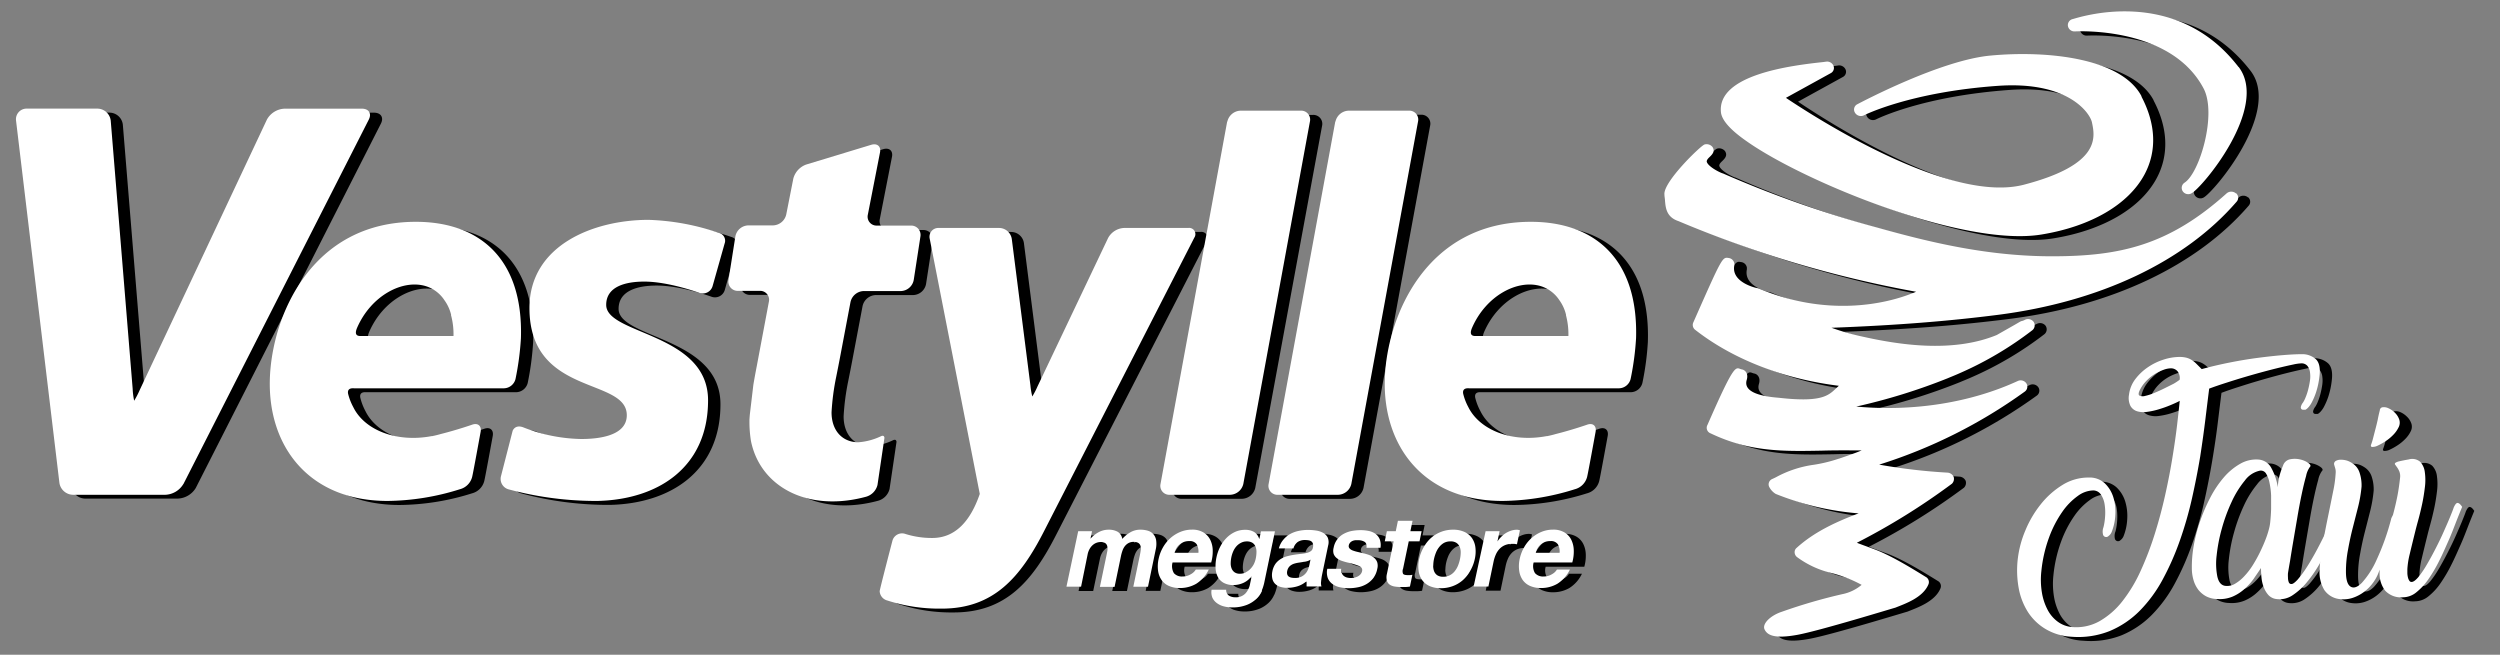 <svg id="Camada_1" data-name="Camada 1" xmlns="http://www.w3.org/2000/svg" viewBox="0 0 536.5 140.5"><rect x="0" y="0" width="536.5" height="140.5" fill="#808080" stroke="none"/><defs><style>.cls-1,.cls-2{fill-rule:evenodd;}.cls-2,.cls-3{fill:#fff;}</style></defs><title>logo branco</title><path class="cls-1" d="M237,114.89l-.33,1.6h0a6.16,6.16,0,0,1,1.8-1.42,4.56,4.56,0,0,1,2.12-.51,3.92,3.92,0,0,1,1.9.44,2.15,2.15,0,0,1,1,1.54,6.8,6.8,0,0,1,1.67-1.38,4.2,4.2,0,0,1,2.2-.6,5.47,5.47,0,0,1,1.64.23,2.57,2.57,0,0,1,1.17.74,2.61,2.61,0,0,1,.59,1.32,5.36,5.36,0,0,1-.1,2l-1.65,7.95h-3.15l1.4-6.73c.08-.4.15-.77.19-1.12a2.11,2.11,0,0,0-.05-.92,1.11,1.11,0,0,0-.46-.62,1.82,1.82,0,0,0-1-.23,2.26,2.26,0,0,0-1.13.26,2.62,2.62,0,0,0-.79.69,3.47,3.47,0,0,0-.51,1,8.45,8.45,0,0,0-.3,1.09l-1.37,6.61h-3.15l1.39-6.66c.07-.35.14-.7.2-1a2.72,2.72,0,0,0,0-1,1.11,1.11,0,0,0-.41-.7,1.8,1.8,0,0,0-1.1-.26,2.72,2.72,0,0,0-.62.1,2.57,2.57,0,0,0-.8.39,3.13,3.13,0,0,0-.77.83,4,4,0,0,0-.54,1.41l-1.44,6.89h-3.14L234,114.89Z"/><path class="cls-1" d="M254.52,123.9a2.27,2.27,0,0,0,1.89.71,3.27,3.27,0,0,0,1.75-.49,2.75,2.75,0,0,0,1.06-1H262a7.34,7.34,0,0,1-2.68,3.05,6.86,6.86,0,0,1-3.52.92,5.69,5.69,0,0,1-2.36-.45,3.73,3.73,0,0,1-1.57-1.27,4.5,4.5,0,0,1-.75-2,7.23,7.23,0,0,1,.12-2.53,8.36,8.36,0,0,1,.94-2.48,7.92,7.92,0,0,1,1.61-2,7.58,7.58,0,0,1,2.13-1.32,6.52,6.52,0,0,1,2.49-.48,4.6,4.6,0,0,1,2.43.59,3.8,3.8,0,0,1,1.47,1.57,5.42,5.42,0,0,1,.54,2.25,8.73,8.73,0,0,1-.33,2.64h-8.29a2.94,2.94,0,0,0,.3,2.3Zm4.86-6.24a1.78,1.78,0,0,0-1.59-.64,3,3,0,0,0-1.31.26,3.23,3.23,0,0,0-.94.65,3.18,3.18,0,0,0-.59.82,4.37,4.37,0,0,0-.31.78h5.14a3.18,3.18,0,0,0-.4-1.88Z"/><path class="cls-1" d="M273.45,127.62a5.22,5.22,0,0,1-1.17,1.71,6.45,6.45,0,0,1-2.08,1.34,8.34,8.34,0,0,1-3.27.55,6.67,6.67,0,0,1-1.68-.22,4.21,4.21,0,0,1-1.46-.67,3,3,0,0,1-1-1.17,3.09,3.09,0,0,1-.18-1.73h3.13a1.43,1.43,0,0,0,.6,1.27,2.63,2.63,0,0,0,1.41.35,2.77,2.77,0,0,0,2.12-.83,4.07,4.07,0,0,0,1-2.09l.33-1.56h-.06a4.33,4.33,0,0,1-1.74,1.4,5.18,5.18,0,0,1-2.08.45,4.28,4.28,0,0,1-2.12-.47,3.13,3.13,0,0,1-1.26-1.28,4.49,4.49,0,0,1-.48-1.91,9.13,9.13,0,0,1,.2-2.31,8.92,8.92,0,0,1,.78-2.22,7.6,7.6,0,0,1,1.33-1.88,6.19,6.19,0,0,1,1.81-1.3,5.12,5.12,0,0,1,2.22-.48,3.73,3.73,0,0,1,1.89.44,2.57,2.57,0,0,1,1.12,1.47H273l.33-1.58h3L274,126a9.23,9.23,0,0,1-.53,1.63Zm-3.5-3.95a3.32,3.32,0,0,0,1-.73,4.35,4.35,0,0,0,.72-1,5.2,5.2,0,0,0,.42-1.23,7.16,7.16,0,0,0,.15-1.39,3,3,0,0,0-.21-1.16,1.73,1.73,0,0,0-.65-.8,2.2,2.2,0,0,0-1.23-.3,2.58,2.58,0,0,0-1.2.28,3.29,3.29,0,0,0-1,.75,4.2,4.2,0,0,0-.69,1.08,6.35,6.35,0,0,0-.41,1.27,6.8,6.8,0,0,0-.14,1.27,2.94,2.94,0,0,0,.19,1.14,1.85,1.85,0,0,0,.62.82,1.88,1.88,0,0,0,1.16.32,2.82,2.82,0,0,0,1.24-.27Z"/><path class="cls-1" d="M278,116.65a5.14,5.14,0,0,1,1.49-1.22,6.5,6.5,0,0,1,1.83-.65,9.81,9.81,0,0,1,1.93-.2,11.72,11.72,0,0,1,1.72.13,4.43,4.43,0,0,1,1.52.49,2.42,2.42,0,0,1,1,1,2.63,2.63,0,0,1,.1,1.73l-1.28,6.16a12.55,12.55,0,0,0-.23,1.53,2.49,2.49,0,0,0,.08,1.1H283a4.3,4.3,0,0,1,0-.56,4.85,4.85,0,0,1,0-.59,5.29,5.29,0,0,1-2,1.12,7.66,7.66,0,0,1-2.15.32,5,5,0,0,1-1.49-.21,2.63,2.63,0,0,1-1.11-.64,2.24,2.24,0,0,1-.6-1.1,3.58,3.58,0,0,1,0-1.58,4.17,4.17,0,0,1,.69-1.66,4,4,0,0,1,1.11-1,5,5,0,0,1,1.36-.59,14.87,14.87,0,0,1,1.47-.31c.49-.08,1-.14,1.44-.19a9.11,9.11,0,0,0,1.26-.2,2.65,2.65,0,0,0,.93-.4,1.14,1.14,0,0,0,.44-.77,1.62,1.62,0,0,0,0-.84A.92.92,0,0,0,284,117a1.41,1.41,0,0,0-.6-.23,4.81,4.81,0,0,0-.77-.06,2.72,2.72,0,0,0-1.55.42,2.43,2.43,0,0,0-.91,1.38h-3.14a4.76,4.76,0,0,1,1-1.91Zm5.26,4.59a6.18,6.18,0,0,1-.68.17c-.24,0-.49.08-.75.11l-.78.12a6.48,6.48,0,0,0-.74.18,2.45,2.45,0,0,0-.66.31,1.85,1.85,0,0,0-.52.49,1.93,1.93,0,0,0-.32.76,1.45,1.45,0,0,0,0,.73.89.89,0,0,0,.32.47,1.49,1.49,0,0,0,.57.24,3.76,3.76,0,0,0,.72.07,3.08,3.08,0,0,0,1.51-.32,2.86,2.86,0,0,0,.92-.77,3.06,3.06,0,0,0,.49-.91c.1-.3.17-.55.21-.73l.25-1.21a1.77,1.77,0,0,1-.56.29Z"/><path class="cls-1" d="M290.53,123.81a1.44,1.44,0,0,0,.42.62,1.8,1.8,0,0,0,.69.36,3.19,3.19,0,0,0,.88.11,3.54,3.54,0,0,0,.72-.08,2.88,2.88,0,0,0,.72-.25,2.1,2.1,0,0,0,.6-.46,1.5,1.5,0,0,0,.35-.72c.1-.49-.14-.86-.72-1.1a16.25,16.25,0,0,0-2.48-.73,13,13,0,0,1-1.27-.38,3.53,3.53,0,0,1-1-.57,2.06,2.06,0,0,1-.64-.89,2.42,2.42,0,0,1,0-1.32,4.22,4.22,0,0,1,2.2-3,6,6,0,0,1,1.72-.6,10.21,10.21,0,0,1,1.86-.17,8.26,8.26,0,0,1,1.77.18,3.77,3.77,0,0,1,1.44.62,2.76,2.76,0,0,1,.9,1.16,3.58,3.58,0,0,1,.16,1.83h-3c.08-.64-.06-1.06-.42-1.29a2.64,2.64,0,0,0-1.39-.34c-.18,0-.37,0-.59,0a2.2,2.2,0,0,0-.59.15,1.55,1.55,0,0,0-.5.33,1.13,1.13,0,0,0-.3.58.76.76,0,0,0,.16.71,1.8,1.8,0,0,0,.72.45,8.21,8.21,0,0,0,1.08.31l1.24.29a11.68,11.68,0,0,1,1.27.39,3.35,3.35,0,0,1,1,.61,2.18,2.18,0,0,1,.63.94,2.64,2.64,0,0,1,0,1.39,4.7,4.7,0,0,1-.87,2,5,5,0,0,1-1.45,1.27,5.81,5.81,0,0,1-1.82.68,10.07,10.07,0,0,1-2,.2,8.53,8.53,0,0,1-1.91-.21,4.1,4.1,0,0,1-1.56-.69,2.88,2.88,0,0,1-1-1.27,3.69,3.69,0,0,1-.11-2h3a1.73,1.73,0,0,0,0,.91Z"/><path class="cls-1" d="M307.68,114.9l-.45,2.17h-2.31l-1.22,5.87a1.46,1.46,0,0,0,0,1.1c.14.19.47.28,1,.28l.52,0,.48-.07-.53,2.53a8.18,8.18,0,0,1-.9.09l-1,0a8.46,8.46,0,0,1-1.36-.1,2.67,2.67,0,0,1-1.07-.4,1.58,1.58,0,0,1-.61-.85,2.92,2.92,0,0,1,0-1.45l1.45-7h-1.91l.45-2.17h1.91l.46-2.23h3.14l-.46,2.23Z"/><path class="cls-1" d="M308.16,118.24a7.48,7.48,0,0,1,1.61-2,7.08,7.08,0,0,1,4.67-1.71,5.74,5.74,0,0,1,2.36.45,4,4,0,0,1,1.62,1.26,4.43,4.43,0,0,1,.79,2,7.25,7.25,0,0,1-.12,2.59,8.66,8.66,0,0,1-1,2.57,7.54,7.54,0,0,1-1.61,2,6.83,6.83,0,0,1-2.14,1.25,7.35,7.35,0,0,1-2.55.44,5.83,5.83,0,0,1-2.35-.44,4,4,0,0,1-1.61-1.25,4.46,4.46,0,0,1-.79-2,7.14,7.14,0,0,1,.11-2.57,8.76,8.76,0,0,1,1-2.58Zm2,4a3.27,3.27,0,0,0,.2,1.21,1.86,1.86,0,0,0,.68.86,2.24,2.24,0,0,0,1.27.32,3,3,0,0,0,1.42-.32,3.28,3.28,0,0,0,1.05-.86,4.83,4.83,0,0,0,.71-1.21,8.29,8.29,0,0,0,.42-1.39,7.31,7.31,0,0,0,.16-1.4,3.12,3.12,0,0,0-.21-1.22,2,2,0,0,0-.69-.86,2.25,2.25,0,0,0-1.29-.33,2.88,2.88,0,0,0-1.41.33,3.62,3.62,0,0,0-1,.86,4.62,4.62,0,0,0-.71,1.22,8.54,8.54,0,0,0-.43,1.4,7.06,7.06,0,0,0-.15,1.39Z"/><path class="cls-1" d="M324.41,114.89l-.46,2.2h0a5.81,5.81,0,0,1,.82-1,5.23,5.23,0,0,1,1-.81,5.29,5.29,0,0,1,1.15-.52,4,4,0,0,1,1.19-.19,2.22,2.22,0,0,1,.66.12l-.63,3-.52-.08a5.27,5.27,0,0,0-.59,0,3.67,3.67,0,0,0-1.53.3,3.44,3.44,0,0,0-1.14.82,4.28,4.28,0,0,0-.77,1.2,7.56,7.56,0,0,0-.47,1.49l-1.11,5.34h-3.17l2.47-11.87Z"/><path class="cls-1" d="M332,123.91a2.26,2.26,0,0,0,1.89.71,3.25,3.25,0,0,0,1.75-.49,2.73,2.73,0,0,0,1.06-1h2.78a7.31,7.31,0,0,1-2.68,3.05,6.87,6.87,0,0,1-3.52.92,5.66,5.66,0,0,1-2.35-.45,3.8,3.8,0,0,1-1.58-1.27,4.55,4.55,0,0,1-.75-2,7.2,7.2,0,0,1,.11-2.53,8.45,8.45,0,0,1,.94-2.48,7.74,7.74,0,0,1,1.61-2,7.49,7.49,0,0,1,2.12-1.32,6.54,6.54,0,0,1,2.49-.48,4.61,4.61,0,0,1,2.43.59,3.79,3.79,0,0,1,1.47,1.57,5.45,5.45,0,0,1,.54,2.25,8.65,8.65,0,0,1-.32,2.64h-8.29a2.89,2.89,0,0,0,.3,2.3Zm4.86-6.24a1.77,1.77,0,0,0-1.59-.64,3,3,0,0,0-1.31.26,3.17,3.17,0,0,0-.93.65,3.26,3.26,0,0,0-.59.82,4.62,4.62,0,0,0-.3.78h5.13a3.14,3.14,0,0,0-.4-1.88Z"/><path class="cls-1" d="M115,92.59a35.49,35.49,0,0,0,12.35,2.48c2.82,0,9.81-.33,9.81-5.1,0-8.19-20.89-4-20.89-23C116.23,53.44,130,48,141.78,48a51.06,51.06,0,0,1,15.16,2.85,1.71,1.71,0,0,1,1.17,2.27l-2.56,9.07a2.19,2.19,0,0,1-2.89,1.48s-6.5-2.39-11.75-2.39c-3.89,0-8.16,1-8.16,5,0,6.42,21.86,6,21.86,20.48,0,14.28-10.59,21.29-23.71,21.59a72.06,72.06,0,0,1-19-2.46,2.32,2.32,0,0,1-1.73-2.85l2.5-9.73S113.12,91.91,115,92.59Z"/><path class="cls-1" d="M266,27a3,3,0,0,1,2.81-2.34h12.91a1.92,1.92,0,0,1,2,2.34L269.38,104.7a3,3,0,0,1-2.82,2.34H253.65a1.92,1.92,0,0,1-2-2.34L266,27Z"/><path class="cls-1" d="M289.19,27A3,3,0,0,1,292,24.62h12.91a1.92,1.92,0,0,1,2,2.34l-14.3,77.75a3,3,0,0,1-2.81,2.34H276.85a1.92,1.92,0,0,1-2-2.34L289.19,27Z"/><path class="cls-1" d="M42,104.74A4.73,4.73,0,0,1,38.1,107H18.35a3,3,0,0,1-3-2.55L6,26.72a2.28,2.28,0,0,1,2.38-2.55H23.47a2.91,2.91,0,0,1,2.89,2.56L31.07,84.3a15.49,15.49,0,0,0,.32,2.56,18.48,18.48,0,0,0,1.21-2.34l27.28-58a4.54,4.54,0,0,1,3.78-2.34H80.25c1.47,0,2.15,1,1.51,2.31L42,104.74Z"/><path class="cls-1" d="M161,63.28h4.59a1.92,1.92,0,0,1,2,2.35l-2.6,13.82c-.29,1.5-.53,2.8-.73,4l-.72,6.07c-.06.48-.09,1-.12,1.44,0,.13,0,.26,0,.39a25.37,25.37,0,0,0,.32,4.11c1.77,8.89,10.28,14.35,21.33,12.71a29.07,29.07,0,0,0,3.26-.68,3.5,3.5,0,0,0,2.57-2.56l1.49-10.09s0-.68-.69-.39a13.57,13.57,0,0,1-4.88,1.32c-3.52,0-5.78-2.55-5.78-6.42a51.3,51.3,0,0,1,1-7.62c.26-1.29.68-3.41.92-4.7l2.15-11.36a3,3,0,0,1,2.85-2.35h8a2.9,2.9,0,0,0,2.77-2.37l1.42-9.22a2,2,0,0,0-2-2.37h-7.33A1.91,1.91,0,0,1,188.81,47l2.61-13.35c.25-1.29-.58-2-1.84-1.65l-14,4.25a4.41,4.41,0,0,0-2.76,3L171.28,47a3,3,0,0,1-2.87,2.35h-5.28a2.9,2.9,0,0,0-2.77,2.37l-1.42,9.22A2,2,0,0,0,161,63.28Z"/><path class="cls-1" d="M257.59,49.78H243.81a4.13,4.13,0,0,0-3.41,2.15L225.25,83.79a17.52,17.52,0,0,1-1.12,2.15,15.11,15.11,0,0,1-.4-2.36l-4-31.44a2.78,2.78,0,0,0-2.68-2.36h-13a1.89,1.89,0,0,0-1.93,2.33l10.72,54.71c-2,5.83-5.25,9.45-10.2,9.45a18.94,18.94,0,0,1-5.72-.85,2.14,2.14,0,0,0-2.84,1.5s-2.7,10.33-2.72,10.77a2.18,2.18,0,0,0,1.65,2h0a36.29,36.29,0,0,0,11.67,1.74c11.17,0,16.91-6.7,22.05-16.81L258.9,51.9A1.34,1.34,0,0,0,257.59,49.78Z"/><path class="cls-1" d="M91.85,48.47c-22.54,0-30.93,20.44-31.34,33.74-.44,14.4,8.34,26.16,25.24,26.16a52.89,52.89,0,0,0,15.51-2.49,3.67,3.67,0,0,0,2.65-2.6c.17-.56,1.83-9.71,1.83-9.71.24-1.29-.57-2-1.83-1.55,0,0-3.17,1.11-6.72,2-.61.18-1.24.33-1.88.46l-.13,0h0c-7.48,1.4-14.35-1.32-16.77-6.28h0a12.19,12.19,0,0,1-1.09-2.86c-.17-.92.4-1.13.83-1.17a4.12,4.12,0,0,1,.44,0h32.2a2.63,2.63,0,0,0,2.46-2,60.57,60.57,0,0,0,1.16-8.76C114.93,56,105.16,48.47,91.85,48.47Zm8,24.51H79.95c-.65,0-1.38-.22-.71-1.78,3-6.88,9.76-10.47,14.78-8.91a7.4,7.4,0,0,1,3.95,3,8.93,8.93,0,0,1,1.43,3.09l0,.14c0,.1.05.19.07.29A15.8,15.8,0,0,1,100,73Z"/><path class="cls-1" d="M331.12,48.47c-22.54,0-30.93,20.44-31.34,33.74-.44,14.4,8.34,26.16,25.24,26.16a52.93,52.93,0,0,0,15.51-2.49,3.68,3.68,0,0,0,2.65-2.6c.17-.56,1.83-9.71,1.83-9.71.25-1.29-.57-2-1.82-1.55,0,0-3.17,1.11-6.72,2-.61.18-1.24.33-1.88.46l-.14,0h0c-7.48,1.4-14.34-1.32-16.77-6.28h0a12,12,0,0,1-1.1-2.86c-.17-.92.4-1.13.83-1.17a4.13,4.13,0,0,1,.44,0H350a2.63,2.63,0,0,0,2.46-2,60.21,60.21,0,0,0,1.17-8.76C354.2,56,344.43,48.47,331.12,48.47Zm8,24.51H319.22c-.65,0-1.38-.22-.71-1.78,3-6.88,9.76-10.47,14.79-8.91a7.41,7.41,0,0,1,3.94,3,8.85,8.85,0,0,1,1.42,3.09l0,.14.07.29a15.92,15.92,0,0,1,.45,4.16Z"/><path class="cls-1" d="M482.43,42.37a1.53,1.53,0,0,0-2,0c-12.47,11.22-23,13.44-37,13.5S417,53,405.52,49.72a235.43,235.43,0,0,1-33.15-11.64h-.06c-1.28-.5-3.13-1.62-3.35-2.48,0-.06-.08-.33.46-.87.71-.67,1.39-1.33.77-2.3a1.63,1.63,0,0,0-1.72-.53c-.92.35-8.92,8.1-8.59,10.75,0,.41.09.78.11,1.15.13,1.64.27,3.67,2.89,4.54a241.81,241.81,0,0,0,51,15.16c-7,3-19.7,5.24-33.82-.72-.1,0-.16-.06-.31-.07s-5.63-1.2-4.87-4.9c0-.1,0-.24,0-.38a1.4,1.4,0,0,0-1.26-1.19c-1.4-.24-1.4-.24-7.64,13.88a1.31,1.31,0,0,0,.44,1.54c8.11,6.34,19,10.54,30.82,12-2,1.74-2.72,3.73-12.89,2.57-4.73-.36-7.59-1.52-6.88-3.84.42-1.41-.4-2.14-1-2.23-1.43-.27-1.23-2.27-7.43,11.9a1.27,1.27,0,0,0,.68,1.71c8.37,4,15.53,3.87,23.84,3.71,2-.06,4.07-.07,6.16-.06.77,0,1.59,0,2.43,0-1,.43-2.58,1-4.85,1.77l-.2.05a31.45,31.45,0,0,1-5.17,1.26,23.64,23.64,0,0,0-8.2,2.69l-.33.16-.45.21a1.25,1.25,0,0,0-.69,1.63,3.75,3.75,0,0,0,1.44,1.58A60.59,60.59,0,0,0,401.45,111c-4.88,1.83-9.55,4-13.3,7.4a1.17,1.17,0,0,0-.43,1,1.33,1.33,0,0,0,.54,1,20.14,20.14,0,0,0,7.43,3.41,28.43,28.43,0,0,1,6.41,2.53,9.23,9.23,0,0,1-4.17,2A116.32,116.32,0,0,0,385,132.13c-2.48.81-4.25,2.56-3.77,3.75.61,1.37,2.26,2.08,7,1.23s21-5.85,21.08-5.84c2.05-.83,5.92-2.12,7.11-5a1.25,1.25,0,0,0-.55-1.59c-3.24-2-7.67-4.72-11.21-6-1.23-.46-2.42-.88-3.6-1.34a144.06,144.06,0,0,0,20.41-12.68,1.47,1.47,0,0,0,.37-1.46,1.58,1.58,0,0,0-1.28-.91,122.54,122.54,0,0,1-14.71-1.72,109.15,109.15,0,0,0,31.27-15.69,1.3,1.3,0,0,0,.31-1.76,1.47,1.47,0,0,0-1.85-.49c-10.21,4.69-22.48,6.59-34.65,5.48a127.26,127.26,0,0,0,19.61-6.07c.83-.35,1.72-.7,2.65-1.12a74.19,74.19,0,0,0,15.55-9.21,1.35,1.35,0,0,0,.23-1.82,1.5,1.5,0,0,0-1.91-.36l-.38.17a1.85,1.85,0,0,0-.58.19l-1.28.74-3.73,2.12c-9.56,3.93-21.18,2.08-29.07.29a51.51,51.51,0,0,1-6.4-1.84c13.81-.52,25-1.41,35.6-2.76,22-2.8,40.24-11.44,51.36-24.32a1.26,1.26,0,0,0-.15-1.8Z"/><path class="cls-1" d="M462.18,21.54c-4.33-8.22-20.15-9.88-32.35-8.75-10.74.95-27.91,10.07-28.65,10.45a1.27,1.27,0,0,0-.5,1.82,1.48,1.48,0,0,0,1.92.56c.1-.06,9.93-5,28.78-6.33,15.14-1.06,19.74,5.9,20.15,7.83.67,3.19,1.94,9.07-14.61,13.39-15.74,4.08-43.82-13.81-51.06-18.69l9.62-5.3a1.25,1.25,0,0,0,.59-1.58,1.5,1.5,0,0,0-1.52-.9l-.63.09c-6.83.74-22.9,2.68-22,10.84.22,1.68,2,3.71,5.44,6.11,12.31,8.73,46.72,22.84,63.39,20.06,10.63-1.75,18.65-6.47,22.08-12.91,2.67-5,2.43-10.81-.68-16.69Z"/><path class="cls-1" d="M483,15.24C469.29-2.6,448.22,4.79,447.39,5a1.32,1.32,0,0,0-1,1.5,1.42,1.42,0,0,0,1.53,1.14c.2,0,20.55-1.2,27.61,12.3,2.83,5.52-.87,18.07-4.11,20.16a1.33,1.33,0,0,0-.43,1.79,1.42,1.42,0,0,0,1.87.52C475,41.33,489.65,24,483,15.24Z"/><path d="M447.09,137.5a12,12,0,0,1-5.54-1.6,11.47,11.47,0,0,1-3.8-3.65,14.4,14.4,0,0,1-2-5.2,21.3,21.3,0,0,1-.17-6.33,22.24,22.24,0,0,1,1.62-6,23,23,0,0,1,3.29-5.59,18,18,0,0,1,4.62-4.13,10.52,10.52,0,0,1,5.66-1.62,4.78,4.78,0,0,1,3.46,1.23,7,7,0,0,1,1.84,3,10.59,10.59,0,0,1,.43,3.82,11.32,11.32,0,0,1-.8,3.67,2,2,0,0,1-.65.82.7.7,0,0,1-1.21-.39A2.67,2.67,0,0,1,454,114a12.44,12.44,0,0,0,.34-2.25,11.48,11.48,0,0,0-.09-2.59,5.19,5.19,0,0,0-.8-2.15,2,2,0,0,0-1.77-.89,5.81,5.81,0,0,0-3.19,1.18,13.84,13.84,0,0,0-3.33,3.41,23.89,23.89,0,0,0-2.83,5.47,29.43,29.43,0,0,0-1.67,7.31,16.81,16.81,0,0,0,.12,4.52,12.18,12.18,0,0,0,1.23,3.73,7.45,7.45,0,0,0,2.22,2.58,6,6,0,0,0,3,1.11,10.22,10.22,0,0,0,6-1.3,17,17,0,0,0,4.88-4.31,31.63,31.63,0,0,0,3.87-6.46,67.62,67.62,0,0,0,3-7.84q1.3-4.13,2.25-8.39t1.57-8.11q.63-3.84,1-7t.56-5.12q-.82.43-2,.92t-2.44.87a15.53,15.53,0,0,1-2.52.56,5,5,0,0,1-2.18-.12A2.5,2.5,0,0,1,459.74,88a3.86,3.86,0,0,1-.31-2.44,6.79,6.79,0,0,1,1.38-3.36,11.46,11.46,0,0,1,2.71-2.54A12.77,12.77,0,0,1,466.87,78a11.35,11.35,0,0,1,3.33-.56,6,6,0,0,1,1.55.17,4.14,4.14,0,0,1,1.16.51,6,6,0,0,1,1,.82L475,80.09q2.81-.77,5.85-1.38t5.93-1q2.88-.38,5.39-.6c1.67-.14,3.09-.22,4.26-.22A4.35,4.35,0,0,1,499.64,78q1.09,1.06.75,3.72a17.12,17.12,0,0,1-.7,3.29,14.14,14.14,0,0,1-.92,2.2,4.91,4.91,0,0,1-.87,1.23c-.27.26-.46.39-.56.39h-.41a.56.56,0,0,1-.41-.14.57.57,0,0,1-.12-.46,2.32,2.32,0,0,1,.46-.94,6,6,0,0,0,.55-1.09,11.64,11.64,0,0,0,.56-1.69,18.24,18.24,0,0,0,.39-1.94,6.35,6.35,0,0,0,0-1.81,2.68,2.68,0,0,0-.56-1.35,1.64,1.64,0,0,0-1.35-.53,9.42,9.42,0,0,0-1.65.24c-.77.16-1.71.37-2.8.63s-2.3.57-3.6.92-2.64.73-4,1.13-2.69.82-4,1.24-2.55.84-3.67,1.26q-.34,2.71-.8,6.48t-1.19,8.12q-.73,4.36-1.77,9a80.3,80.3,0,0,1-2.59,9,57.51,57.51,0,0,1-3.65,8.29,29.37,29.37,0,0,1-4.93,6.75,19.8,19.8,0,0,1-6.48,4.38A18.21,18.21,0,0,1,447.09,137.5Zm23.26-55.14a2.33,2.33,0,0,0-.48-1.86,1.88,1.88,0,0,0-1.4-.6,4.9,4.9,0,0,0-1.62.34,10,10,0,0,0-1.91.94,9.37,9.37,0,0,0-1.81,1.5,7.83,7.83,0,0,0-1.38,2c-.26.58-.26.94,0,1.09a1.8,1.8,0,0,0,1.21.05,11.45,11.45,0,0,0,1.94-.63q1.11-.46,2.2-1t2-1A12.84,12.84,0,0,0,470.35,82.36Z"/><path d="M493.62,123.82a7,7,0,0,0,0,.94,2.67,2.67,0,0,0,.17,1,.57.57,0,0,0,.6.39c.29,0,.71-.32,1.26-.9a22.35,22.35,0,0,0,2.05-2.78q1.13-1.77,2.27-3.92t2.25-4.5q1.11-2.35,2.08-4.53a.53.53,0,0,1,.43-.36,1.8,1.8,0,0,1,.65,0,1.16,1.16,0,0,1,.53.22.32.32,0,0,1,.12.41q-.48,1.11-1.28,3T502.89,117q-1,2.25-2.35,4.57a27.77,27.77,0,0,1-2.81,4.14,13.91,13.91,0,0,1-3.14,2.88,5,5,0,0,1-3.43.82,2.83,2.83,0,0,1-1.72-.82,5.08,5.08,0,0,1-1-1.62,7.45,7.45,0,0,1-.51-2.05,20.23,20.23,0,0,1-.12-2.18c-.45.71-1,1.46-1.53,2.27a13.42,13.42,0,0,1-2,2.22,9.25,9.25,0,0,1-2.54,1.64,7.19,7.19,0,0,1-3.32.53,5.41,5.41,0,0,1-2.42-.6,5.34,5.34,0,0,1-1.69-1.45,6.34,6.34,0,0,1-1-2.08,9,9,0,0,1-.34-2.49,25.89,25.89,0,0,1,.41-4.86,33.89,33.89,0,0,1,1.38-5.27,37.36,37.36,0,0,1,2.2-5.08,22.45,22.45,0,0,1,2.88-4.28,13.28,13.28,0,0,1,3.49-2.9,6.85,6.85,0,0,1,3.92-.92,3.39,3.39,0,0,1,2.81,1.87,12.31,12.31,0,0,1,1.36,4.09,11.59,11.59,0,0,1,.51-3,15.57,15.57,0,0,1,.6-1.64,2,2,0,0,1,1.55-1.38,5,5,0,0,1,2.18.05,4.81,4.81,0,0,1,1.74.77c.45.34.55.62.29.85a4.87,4.87,0,0,0-.8,1.91q-.46,1.62-.94,3.89t-.94,5q-.46,2.69-.87,5.1t-.7,4.28C493.82,122.52,493.68,123.36,493.62,123.82Zm-6-22a5.39,5.39,0,0,0-3.26,2.13,21,21,0,0,0-2.83,4.57,36.38,36.38,0,0,0-2.11,5.76,34.61,34.61,0,0,0-1.11,5.76,14.26,14.26,0,0,0,.15,4.5c.27,1.21.83,1.88,1.67,2a3.32,3.32,0,0,0,2.1-.43,8.79,8.79,0,0,0,2-1.62,15.12,15.12,0,0,0,1.84-2.39c.56-.9,1.08-1.83,1.54-2.78s.87-1.87,1.21-2.76a18.68,18.68,0,0,0,.75-2.34,8.94,8.94,0,0,0,.26-1.57q.12-1.13.17-2.56c0-.95,0-1.93,0-2.92a16.5,16.5,0,0,0-.34-2.73,5.72,5.72,0,0,0-.75-2A1.31,1.31,0,0,0,487.62,101.86Z"/><path d="M507.31,100.21a3.75,3.75,0,0,1,1.67,2.13,8.62,8.62,0,0,1,.41,2.95,28.7,28.7,0,0,1-.75,4.38l-1.14,4.47q-.58,2.27-1,4.62a24.66,24.66,0,0,0-.46,4.77q0,2.61,1,3.22t2.42-.82a18.56,18.56,0,0,0,3.14-4.89,51.36,51.36,0,0,0,3.19-9v0l.34-.68c.39-1.45.7-2.8.94-4s.44-2.61.6-4.09a2.77,2.77,0,0,0-.17-1.23,4.5,4.5,0,0,0-.46-.85l-.41-.58a.27.27,0,0,1,0-.41,2.31,2.31,0,0,1,.85-.34q.65-.16,2.05-.41a2.63,2.63,0,0,1,2.44.51,3.9,3.9,0,0,1,1,2.25,12.32,12.32,0,0,1,0,3.29c-.15,1.23-.34,2.44-.6,3.63s-.53,2.31-.82,3.36-.5,1.85-.63,2.39q-.73,2.95-1.19,4.88a17.32,17.32,0,0,0-.51,3.24c0,.26,0,.55,0,.87a4.69,4.69,0,0,0,.12.89,2.12,2.12,0,0,0,.29.7.56.56,0,0,0,.48.29c.39,0,.86-.34,1.43-1a20.22,20.22,0,0,0,1.79-2.61q.94-1.59,1.91-3.48c.65-1.26,1.24-2.48,1.77-3.68s1-2.25,1.38-3.19.65-1.6.77-2c.29-.65.56-1,.82-1s.6.23,1,.85c-.35.84-.78,1.89-1.28,3.17s-1,2.63-1.64,4.06-1.26,2.88-2,4.33a32,32,0,0,1-2.3,3.92,13,13,0,0,1-2.59,2.83,4.59,4.59,0,0,1-2.88,1.09,4.65,4.65,0,0,1-3.84-1.43,6,6,0,0,1-1.19-3.7l0-.82a8.94,8.94,0,0,1-1.23,2.58,9.37,9.37,0,0,1-2,2.13,8.62,8.62,0,0,1-2.54,1.36,6.3,6.3,0,0,1-2.83.26,4.6,4.6,0,0,1-3.26-1.94,7.37,7.37,0,0,1-1-4.45l0-.19a43.67,43.67,0,0,1,.7-5.54q.56-3,1.14-5.81t1.06-5.22a24.86,24.86,0,0,0,.53-3.84,2.83,2.83,0,0,0-.1-1.11c-.09-.29-.17-.57-.24-.83a.76.76,0,0,1,.43-.75,2.13,2.13,0,0,1,1-.22,4.38,4.38,0,0,1,1.45.22A4.83,4.83,0,0,1,507.31,100.21Zm6-11.27a.67.67,0,0,1,.58-.68,2.2,2.2,0,0,1,1.23.19,4.51,4.51,0,0,1,1.38.94,3.72,3.72,0,0,1,1,1.57,2.15,2.15,0,0,1-.17,1.62,6.1,6.1,0,0,1-1.14,1.6,9.45,9.45,0,0,1-1.64,1.36,12.68,12.68,0,0,1-1.67.94,2.48,2.48,0,0,1-1.19.29c-.29,0-.37-.21-.24-.53a11.91,11.91,0,0,0,.41-1.33l.48-1.86q.27-1,.51-2.08C513,90.27,513.14,89.59,513.31,88.94Z"/><path class="cls-2" d="M234.35,114l-.33,1.6h0a6.16,6.16,0,0,1,1.8-1.42,4.56,4.56,0,0,1,2.12-.51,3.92,3.92,0,0,1,1.9.44,2.15,2.15,0,0,1,1,1.54,6.8,6.8,0,0,1,1.67-1.38,4.2,4.2,0,0,1,2.2-.6,5.47,5.47,0,0,1,1.64.23,2.57,2.57,0,0,1,1.17.74,2.61,2.61,0,0,1,.59,1.32,5.36,5.36,0,0,1-.1,2l-1.65,7.95h-3.15l1.4-6.73c.08-.4.15-.77.19-1.12a2.11,2.11,0,0,0-.05-.92,1.11,1.11,0,0,0-.46-.62,1.82,1.82,0,0,0-1-.23,2.26,2.26,0,0,0-1.13.26,2.62,2.62,0,0,0-.79.69,3.47,3.47,0,0,0-.51,1,8.45,8.45,0,0,0-.3,1.09l-1.37,6.61h-3.15l1.39-6.66c.07-.35.14-.7.2-1a2.72,2.72,0,0,0,0-1,1.11,1.11,0,0,0-.41-.7,1.8,1.8,0,0,0-1.1-.26,2.72,2.72,0,0,0-.62.1,2.57,2.57,0,0,0-.8.39,3.13,3.13,0,0,0-.77.83,4,4,0,0,0-.54,1.41L232,125.9h-3.14L231.38,114Z"/><path class="cls-2" d="M251.92,123a2.27,2.27,0,0,0,1.89.71,3.27,3.27,0,0,0,1.75-.49,2.75,2.75,0,0,0,1.06-1h2.78a7.34,7.34,0,0,1-2.68,3.05,6.86,6.86,0,0,1-3.52.92,5.69,5.69,0,0,1-2.36-.45,3.73,3.73,0,0,1-1.57-1.27,4.5,4.5,0,0,1-.75-2,7.23,7.23,0,0,1,.12-2.53,8.36,8.36,0,0,1,.94-2.48,7.92,7.92,0,0,1,1.61-2,7.58,7.58,0,0,1,2.13-1.32,6.52,6.52,0,0,1,2.49-.48,4.6,4.6,0,0,1,2.43.59,3.8,3.8,0,0,1,1.47,1.57,5.42,5.42,0,0,1,.54,2.25,8.73,8.73,0,0,1-.33,2.64h-8.29a2.94,2.94,0,0,0,.3,2.3Zm4.86-6.24a1.78,1.78,0,0,0-1.59-.64,3,3,0,0,0-1.31.26,3.23,3.23,0,0,0-.94.65,3.18,3.18,0,0,0-.59.82,4.37,4.37,0,0,0-.31.78h5.14a3.18,3.18,0,0,0-.4-1.88Z"/><path class="cls-2" d="M270.85,126.75a5.22,5.22,0,0,1-1.17,1.71,6.45,6.45,0,0,1-2.08,1.34,8.34,8.34,0,0,1-3.27.55,6.67,6.67,0,0,1-1.68-.22,4.21,4.21,0,0,1-1.46-.67,3,3,0,0,1-1-1.17,3.09,3.09,0,0,1-.18-1.73h3.13a1.43,1.43,0,0,0,.6,1.27,2.63,2.63,0,0,0,1.41.35,2.77,2.77,0,0,0,2.12-.83,4.07,4.07,0,0,0,1-2.09l.33-1.56h-.06a4.33,4.33,0,0,1-1.74,1.4,5.18,5.18,0,0,1-2.08.45,4.28,4.28,0,0,1-2.12-.47,3.13,3.13,0,0,1-1.26-1.28,4.49,4.49,0,0,1-.48-1.91,9.13,9.13,0,0,1,.2-2.31,8.92,8.92,0,0,1,.78-2.22,7.6,7.6,0,0,1,1.33-1.88,6.19,6.19,0,0,1,1.81-1.3,5.12,5.12,0,0,1,2.22-.48,3.73,3.73,0,0,1,1.89.44,2.57,2.57,0,0,1,1.12,1.47h.06l.33-1.58h3l-2.31,11.1a9.23,9.23,0,0,1-.53,1.63Zm-3.5-3.95a3.32,3.32,0,0,0,1-.73,4.35,4.35,0,0,0,.72-1,5.2,5.2,0,0,0,.42-1.23,7.16,7.16,0,0,0,.15-1.39,3,3,0,0,0-.21-1.16,1.73,1.73,0,0,0-.65-.8,2.2,2.2,0,0,0-1.23-.3,2.58,2.58,0,0,0-1.2.28,3.29,3.29,0,0,0-1,.75,4.2,4.2,0,0,0-.69,1.08,6.35,6.35,0,0,0-.41,1.27,6.8,6.8,0,0,0-.14,1.27,2.94,2.94,0,0,0,.19,1.14,1.85,1.85,0,0,0,.62.82,1.88,1.88,0,0,0,1.16.32,2.82,2.82,0,0,0,1.24-.27Z"/><path class="cls-2" d="M275.43,115.79a5.14,5.14,0,0,1,1.49-1.22,6.5,6.5,0,0,1,1.83-.65,9.81,9.81,0,0,1,1.93-.2,11.72,11.72,0,0,1,1.72.13,4.43,4.43,0,0,1,1.52.49,2.42,2.42,0,0,1,1,1,2.63,2.63,0,0,1,.1,1.73l-1.28,6.16a12.55,12.55,0,0,0-.23,1.53,2.49,2.49,0,0,0,.08,1.1H280.4a4.3,4.3,0,0,1,0-.56,4.85,4.85,0,0,1,0-.59,5.29,5.29,0,0,1-2,1.12,7.66,7.66,0,0,1-2.15.32,5,5,0,0,1-1.49-.21,2.63,2.63,0,0,1-1.11-.64,2.24,2.24,0,0,1-.6-1.1,3.58,3.58,0,0,1,0-1.58,4.17,4.17,0,0,1,.69-1.66,4,4,0,0,1,1.11-1,5,5,0,0,1,1.36-.59,14.86,14.86,0,0,1,1.47-.31c.49-.08,1-.14,1.44-.19a9.11,9.11,0,0,0,1.26-.2,2.65,2.65,0,0,0,.93-.4,1.14,1.14,0,0,0,.44-.77,1.62,1.62,0,0,0,0-.84.92.92,0,0,0-.34-.48,1.41,1.41,0,0,0-.6-.23,4.81,4.81,0,0,0-.77-.06,2.72,2.72,0,0,0-1.55.42,2.43,2.43,0,0,0-.91,1.38h-3.14a4.76,4.76,0,0,1,1-1.91Zm5.26,4.59a6.18,6.18,0,0,1-.68.17c-.24,0-.49.08-.75.11l-.78.12a6.48,6.48,0,0,0-.74.18,2.45,2.45,0,0,0-.66.31,1.85,1.85,0,0,0-.52.49,1.93,1.93,0,0,0-.32.76,1.45,1.45,0,0,0,0,.73.89.89,0,0,0,.32.47,1.49,1.49,0,0,0,.57.24,3.76,3.76,0,0,0,.72.07,3.08,3.08,0,0,0,1.51-.32,2.86,2.86,0,0,0,.92-.77,3.06,3.06,0,0,0,.49-.91c.1-.3.17-.55.21-.73l.25-1.21a1.77,1.77,0,0,1-.56.29Z"/><path class="cls-2" d="M287.93,122.95a1.44,1.44,0,0,0,.42.62,1.8,1.8,0,0,0,.69.36,3.19,3.19,0,0,0,.88.11,3.54,3.54,0,0,0,.72-.08,2.88,2.88,0,0,0,.72-.25,2.1,2.1,0,0,0,.6-.46,1.5,1.5,0,0,0,.35-.72c.1-.49-.14-.86-.72-1.1a16.25,16.25,0,0,0-2.48-.73,13,13,0,0,1-1.27-.38,3.53,3.53,0,0,1-1-.57,2.06,2.06,0,0,1-.64-.89,2.42,2.42,0,0,1,0-1.32,4.22,4.22,0,0,1,2.2-3,6,6,0,0,1,1.72-.6,10.21,10.21,0,0,1,1.86-.17,8.26,8.26,0,0,1,1.77.18,3.77,3.77,0,0,1,1.44.62,2.76,2.76,0,0,1,.9,1.16,3.58,3.58,0,0,1,.16,1.83h-3c.08-.64-.06-1.06-.42-1.29a2.64,2.64,0,0,0-1.39-.34c-.18,0-.37,0-.59,0a2.2,2.2,0,0,0-.59.15,1.55,1.55,0,0,0-.5.33,1.13,1.13,0,0,0-.3.58.76.76,0,0,0,.16.71,1.8,1.8,0,0,0,.72.45,8.21,8.21,0,0,0,1.08.31l1.24.29a11.68,11.68,0,0,1,1.27.39,3.35,3.35,0,0,1,1,.61,2.18,2.18,0,0,1,.63.94,2.64,2.64,0,0,1,0,1.39,4.7,4.7,0,0,1-.87,2,5,5,0,0,1-1.45,1.27,5.81,5.81,0,0,1-1.82.68,10.07,10.07,0,0,1-2,.2,8.53,8.53,0,0,1-1.91-.21,4.1,4.1,0,0,1-1.56-.69,2.88,2.88,0,0,1-1-1.27,3.69,3.69,0,0,1-.11-2h3a1.73,1.73,0,0,0,0,.91Z"/><path class="cls-2" d="M305.08,114l-.45,2.17h-2.31l-1.22,5.87a1.46,1.46,0,0,0,0,1.1c.14.19.47.28,1,.28l.52,0,.48-.07-.53,2.53a8.18,8.18,0,0,1-.9.09l-1,0a8.46,8.46,0,0,1-1.36-.1,2.67,2.67,0,0,1-1.07-.4,1.58,1.58,0,0,1-.61-.85,2.92,2.92,0,0,1,0-1.45l1.45-7h-1.91l.45-2.17h1.91l.46-2.23h3.14l-.46,2.23Z"/><path class="cls-2" d="M305.56,117.38a7.48,7.48,0,0,1,1.61-2,7.08,7.08,0,0,1,4.67-1.71,5.74,5.74,0,0,1,2.36.45,4,4,0,0,1,1.62,1.26,4.43,4.43,0,0,1,.79,2,7.25,7.25,0,0,1-.12,2.59,8.66,8.66,0,0,1-1,2.57,7.54,7.54,0,0,1-1.61,2,6.83,6.83,0,0,1-2.14,1.25,7.35,7.35,0,0,1-2.55.44,5.83,5.83,0,0,1-2.35-.44,4,4,0,0,1-1.61-1.25,4.46,4.46,0,0,1-.79-2,7.14,7.14,0,0,1,.11-2.57,8.76,8.76,0,0,1,1-2.58Zm2,4a3.27,3.27,0,0,0,.2,1.21,1.86,1.86,0,0,0,.68.86,2.24,2.24,0,0,0,1.27.32,3,3,0,0,0,1.42-.32,3.28,3.28,0,0,0,1.05-.86,4.83,4.83,0,0,0,.71-1.21,8.29,8.29,0,0,0,.42-1.39,7.31,7.31,0,0,0,.16-1.4,3.12,3.12,0,0,0-.21-1.22,2,2,0,0,0-.69-.86,2.25,2.25,0,0,0-1.29-.33,2.88,2.88,0,0,0-1.41.33,3.62,3.62,0,0,0-1,.86,4.62,4.62,0,0,0-.71,1.22,8.54,8.54,0,0,0-.43,1.4,7.06,7.06,0,0,0-.15,1.39Z"/><path class="cls-2" d="M321.81,114l-.46,2.2h0a5.81,5.81,0,0,1,.82-1,5.23,5.23,0,0,1,1-.81,5.29,5.29,0,0,1,1.15-.52,4,4,0,0,1,1.19-.19,2.22,2.22,0,0,1,.66.12l-.63,3-.52-.08a5.27,5.27,0,0,0-.59,0,3.67,3.67,0,0,0-1.53.3,3.44,3.44,0,0,0-1.14.82,4.28,4.28,0,0,0-.77,1.2,7.56,7.56,0,0,0-.47,1.49l-1.11,5.34h-3.17L318.81,114Z"/><path class="cls-2" d="M329.42,123a2.26,2.26,0,0,0,1.89.71,3.25,3.25,0,0,0,1.75-.49,2.73,2.73,0,0,0,1.06-1h2.78a7.31,7.31,0,0,1-2.68,3.05,6.87,6.87,0,0,1-3.52.92,5.66,5.66,0,0,1-2.35-.45,3.8,3.8,0,0,1-1.58-1.27,4.55,4.55,0,0,1-.75-2,7.2,7.2,0,0,1,.11-2.53,8.45,8.45,0,0,1,.94-2.48,7.74,7.74,0,0,1,1.61-2,7.49,7.49,0,0,1,2.12-1.32,6.54,6.54,0,0,1,2.49-.48,4.61,4.61,0,0,1,2.43.59,3.79,3.79,0,0,1,1.47,1.57,5.45,5.45,0,0,1,.54,2.25,8.65,8.65,0,0,1-.32,2.64h-8.29a2.89,2.89,0,0,0,.3,2.3Zm4.86-6.24a1.77,1.77,0,0,0-1.59-.64,3,3,0,0,0-1.31.26,3.17,3.17,0,0,0-.93.65,3.26,3.26,0,0,0-.59.82,4.62,4.62,0,0,0-.3.78h5.13a3.14,3.14,0,0,0-.4-1.88Z"/><path class="cls-2" d="M112.35,91.73a35.49,35.49,0,0,0,12.35,2.48c2.82,0,9.81-.33,9.81-5.1,0-8.19-20.89-4-20.89-23,0-13.51,13.8-18.93,25.55-18.93A51.06,51.06,0,0,1,154.33,50a1.71,1.71,0,0,1,1.17,2.27l-2.56,9.07A2.19,2.19,0,0,1,150,62.82s-6.5-2.39-11.75-2.39c-3.89,0-8.16,1-8.16,5,0,6.42,21.86,6,21.86,20.48,0,14.28-10.59,21.29-23.71,21.59a72.06,72.06,0,0,1-19-2.46,2.32,2.32,0,0,1-1.73-2.85l2.5-9.73S110.51,91,112.35,91.73Z"/><path class="cls-2" d="M263.39,26.09a3,3,0,0,1,2.81-2.34h12.91a1.92,1.92,0,0,1,2,2.34l-14.29,77.75a3,3,0,0,1-2.82,2.34H251.05a1.92,1.92,0,0,1-2-2.34l14.3-77.75Z"/><path class="cls-2" d="M286.59,26.09a3,3,0,0,1,2.81-2.34h12.91a1.92,1.92,0,0,1,2,2.34L290,103.84a3,3,0,0,1-2.81,2.34H274.25a1.92,1.92,0,0,1-2-2.34l14.3-77.75Z"/><path class="cls-2" d="M39.35,103.87a4.73,4.73,0,0,1-3.86,2.31H15.75a3,3,0,0,1-3-2.55L3.44,25.86a2.28,2.28,0,0,1,2.38-2.55H20.87a2.91,2.91,0,0,1,2.89,2.56l4.71,57.57A15.49,15.49,0,0,0,28.79,86,18.48,18.48,0,0,0,30,83.66l27.28-58a4.54,4.54,0,0,1,3.78-2.34H77.65c1.47,0,2.15,1,1.51,2.31l-39.8,78.25Z"/><path class="cls-2" d="M158.39,62.42H163a1.92,1.92,0,0,1,2,2.35l-2.6,13.82c-.29,1.5-.53,2.8-.73,4l-.72,6.07c-.06.48-.09,1-.12,1.44,0,.13,0,.26,0,.39a25.37,25.37,0,0,0,.32,4.11c1.77,8.89,10.28,14.35,21.33,12.71a29.07,29.07,0,0,0,3.26-.68,3.5,3.5,0,0,0,2.57-2.56l1.49-10.09s0-.68-.69-.39a13.57,13.57,0,0,1-4.88,1.32c-3.52,0-5.78-2.55-5.78-6.42a51.3,51.3,0,0,1,1-7.62c.26-1.29.68-3.41.92-4.7l2.15-11.36a3,3,0,0,1,2.85-2.35h8A2.9,2.9,0,0,0,196.1,60l1.42-9.22a2,2,0,0,0-2-2.37h-7.33a1.91,1.91,0,0,1-1.95-2.35l2.61-13.35c.25-1.29-.58-2-1.84-1.65l-14,4.25a4.41,4.41,0,0,0-2.76,3l-1.52,7.71a3,3,0,0,1-2.87,2.35h-5.28a2.9,2.9,0,0,0-2.77,2.37L156.35,60A2,2,0,0,0,158.39,62.42Z"/><path class="cls-2" d="M255,48.92H241.21a4.13,4.13,0,0,0-3.41,2.15L222.65,82.93a17.52,17.52,0,0,1-1.12,2.15,15.11,15.11,0,0,1-.4-2.36l-4-31.44a2.78,2.78,0,0,0-2.68-2.36h-13a1.89,1.89,0,0,0-1.93,2.33L210.26,106c-2,5.83-5.25,9.45-10.2,9.45a18.94,18.94,0,0,1-5.72-.85,2.14,2.14,0,0,0-2.84,1.5s-2.7,10.33-2.72,10.77a2.18,2.18,0,0,0,1.65,2h0a36.29,36.29,0,0,0,11.67,1.74c11.17,0,16.91-6.7,22.05-16.81L256.3,51A1.34,1.34,0,0,0,255,48.92Z"/><path class="cls-2" d="M89.25,47.6C66.71,47.6,58.31,68,57.91,81.34c-.44,14.4,8.34,26.16,25.24,26.16A52.89,52.89,0,0,0,98.66,105a3.67,3.67,0,0,0,2.65-2.6c.17-.56,1.83-9.71,1.83-9.71.24-1.29-.57-2-1.83-1.55,0,0-3.17,1.11-6.72,2-.61.18-1.24.33-1.88.46l-.13,0h0C85.1,95,78.23,92.32,75.81,87.36h0A12.19,12.19,0,0,1,74.7,84.5c-.17-.92.4-1.13.83-1.17a4.12,4.12,0,0,1,.44,0h32.2a2.63,2.63,0,0,0,2.46-2,60.57,60.57,0,0,0,1.16-8.76C112.33,55.19,102.56,47.6,89.25,47.6Zm8,24.51H77.35c-.65,0-1.38-.22-.71-1.78,3-6.88,9.76-10.47,14.78-8.91a7.4,7.4,0,0,1,3.95,3,8.93,8.93,0,0,1,1.43,3.09l0,.14c0,.1.05.19.07.29a15.8,15.8,0,0,1,.45,4.16Z"/><path class="cls-2" d="M328.52,47.6C306,47.6,297.59,68,297.18,81.34c-.44,14.4,8.34,26.16,25.24,26.16A52.93,52.93,0,0,0,337.93,105a3.68,3.68,0,0,0,2.65-2.6c.17-.56,1.83-9.71,1.83-9.71.25-1.29-.57-2-1.82-1.55,0,0-3.17,1.11-6.72,2-.61.18-1.24.33-1.88.46l-.14,0h0c-7.48,1.4-14.34-1.32-16.77-6.28h0A12,12,0,0,1,314,84.5c-.17-.92.4-1.13.83-1.17a4.13,4.13,0,0,1,.44,0h32.2a2.63,2.63,0,0,0,2.46-2,60.21,60.21,0,0,0,1.17-8.76C351.6,55.19,341.83,47.6,328.52,47.6Zm8,24.51H316.62c-.65,0-1.38-.22-.71-1.78,3-6.88,9.76-10.47,14.79-8.91a7.41,7.41,0,0,1,3.94,3,8.85,8.85,0,0,1,1.42,3.09l0,.14.07.29a15.92,15.92,0,0,1,.45,4.16Z"/><path class="cls-2" d="M479.83,41.5a1.53,1.53,0,0,0-2,0c-12.47,11.22-23,13.44-37,13.5s-26.46-2.93-38-6.17a235.43,235.43,0,0,1-33.15-11.64h-.06c-1.28-.5-3.13-1.62-3.35-2.48,0-.06-.08-.33.46-.87.71-.67,1.39-1.33.77-2.3a1.63,1.63,0,0,0-1.72-.53c-.92.35-8.92,8.1-8.59,10.75,0,.41.09.78.11,1.15.13,1.64.27,3.67,2.89,4.54a241.81,241.81,0,0,0,51,15.16c-7,3-19.7,5.24-33.82-.72-.1,0-.16-.06-.31-.07s-5.63-1.2-4.87-4.9c0-.1,0-.24,0-.38A1.4,1.4,0,0,0,371,55.37c-1.4-.24-1.4-.24-7.64,13.88a1.31,1.31,0,0,0,.44,1.54c8.11,6.34,19,10.54,30.82,12-2,1.74-2.72,3.73-12.89,2.57-4.73-.36-7.59-1.52-6.88-3.84.42-1.41-.4-2.14-1-2.23-1.43-.27-1.23-2.27-7.43,11.9A1.27,1.27,0,0,0,367.1,93c8.37,4,15.53,3.87,23.84,3.71,2-.06,4.07-.07,6.16-.06.77,0,1.59,0,2.43,0-1,.43-2.58,1-4.85,1.77l-.2.05a31.45,31.45,0,0,1-5.17,1.26,23.64,23.64,0,0,0-8.2,2.69l-.33.16-.45.21a1.25,1.25,0,0,0-.69,1.63,3.75,3.75,0,0,0,1.44,1.58,60.59,60.59,0,0,0,17.78,4.17c-4.88,1.83-9.55,4-13.3,7.4a1.17,1.17,0,0,0-.43,1,1.33,1.33,0,0,0,.54,1,20.14,20.14,0,0,0,7.43,3.41,28.43,28.43,0,0,1,6.41,2.53,9.23,9.23,0,0,1-4.17,2,116.32,116.32,0,0,0-12.92,3.76c-2.48.81-4.25,2.56-3.77,3.75.61,1.37,2.26,2.08,7,1.23s21-5.85,21.08-5.84c2.05-.83,5.92-2.12,7.11-5a1.25,1.25,0,0,0-.55-1.59c-3.24-2-7.67-4.72-11.21-6-1.23-.46-2.42-.88-3.6-1.34a144.06,144.06,0,0,0,20.41-12.68,1.47,1.47,0,0,0,.37-1.46,1.58,1.58,0,0,0-1.28-.91,122.54,122.54,0,0,1-14.71-1.72,109.15,109.15,0,0,0,31.27-15.69,1.3,1.3,0,0,0,.31-1.76,1.47,1.47,0,0,0-1.85-.49c-10.21,4.69-22.48,6.59-34.65,5.48a127.26,127.26,0,0,0,19.61-6.07c.83-.35,1.72-.7,2.65-1.12a74.19,74.19,0,0,0,15.55-9.21,1.35,1.35,0,0,0,.23-1.82,1.5,1.5,0,0,0-1.91-.36l-.38.17a1.85,1.85,0,0,0-.58.19l-1.28.74-3.73,2.12c-9.56,3.93-21.18,2.08-29.07.29a51.51,51.51,0,0,1-6.4-1.84c13.81-.52,25-1.41,35.6-2.76,22-2.8,40.24-11.44,51.36-24.32a1.26,1.26,0,0,0-.15-1.8Z"/><path class="cls-2" d="M459.58,20.67c-4.33-8.22-20.15-9.88-32.35-8.75-10.74.95-27.91,10.07-28.65,10.45a1.27,1.27,0,0,0-.5,1.82,1.48,1.48,0,0,0,1.92.56c.1-.06,9.93-5,28.78-6.33,15.14-1.06,19.74,5.9,20.15,7.83.67,3.19,1.94,9.07-14.61,13.39C418.58,43.72,390.5,25.84,383.26,21l9.62-5.3a1.25,1.25,0,0,0,.59-1.58,1.5,1.5,0,0,0-1.52-.9l-.63.09c-6.83.74-22.9,2.68-22,10.84.22,1.68,2,3.71,5.44,6.11,12.31,8.73,46.72,22.84,63.39,20.06,10.63-1.75,18.65-6.47,22.08-12.91,2.67-5,2.43-10.81-.68-16.69Z"/><path class="cls-2" d="M480.38,14.37C466.69-3.46,445.62,3.93,444.78,4.1a1.32,1.32,0,0,0-1,1.5,1.42,1.42,0,0,0,1.53,1.14c.2,0,20.55-1.2,27.61,12.3,2.83,5.52-.87,18.07-4.11,20.16a1.33,1.33,0,0,0-.43,1.79,1.42,1.42,0,0,0,1.87.52c2.17-1,16.83-18.41,10.16-27.15Z"/><path class="cls-3" d="M444.49,136.64A12,12,0,0,1,439,135a11.47,11.47,0,0,1-3.8-3.65,14.4,14.4,0,0,1-2-5.2,21.3,21.3,0,0,1-.17-6.33,22.24,22.24,0,0,1,1.62-6,23,23,0,0,1,3.29-5.59,18,18,0,0,1,4.62-4.13,10.52,10.52,0,0,1,5.66-1.62,4.78,4.78,0,0,1,3.46,1.23,7,7,0,0,1,1.84,3,10.59,10.59,0,0,1,.43,3.82,11.32,11.32,0,0,1-.8,3.67,2,2,0,0,1-.65.82.7.7,0,0,1-1.21-.39,2.67,2.67,0,0,1,.12-1.5,12.44,12.44,0,0,0,.34-2.25,11.48,11.48,0,0,0-.09-2.59,5.19,5.19,0,0,0-.8-2.15,2,2,0,0,0-1.77-.89,5.81,5.81,0,0,0-3.19,1.18,13.84,13.84,0,0,0-3.33,3.41,23.89,23.89,0,0,0-2.83,5.47,29.43,29.43,0,0,0-1.67,7.31,16.81,16.81,0,0,0,.12,4.52,12.18,12.18,0,0,0,1.23,3.73,7.45,7.45,0,0,0,2.22,2.58,6,6,0,0,0,3,1.11,10.22,10.22,0,0,0,6-1.3,17,17,0,0,0,4.88-4.31,31.63,31.63,0,0,0,3.87-6.46,67.62,67.62,0,0,0,3-7.84q1.3-4.13,2.25-8.39t1.57-8.11q.63-3.84,1-7t.56-5.12q-.82.43-2,.92t-2.44.87a15.53,15.53,0,0,1-2.52.56,5,5,0,0,1-2.18-.12,2.5,2.5,0,0,1-1.43-1.14,3.86,3.86,0,0,1-.31-2.44,6.79,6.79,0,0,1,1.38-3.36,11.46,11.46,0,0,1,2.71-2.54,12.77,12.77,0,0,1,3.36-1.62,11.35,11.35,0,0,1,3.33-.56,6,6,0,0,1,1.55.17,4.14,4.14,0,0,1,1.16.51,6,6,0,0,1,1,.82l1.11,1.11q2.81-.77,5.85-1.38t5.93-1q2.88-.38,5.39-.6c1.67-.14,3.09-.22,4.26-.22A4.35,4.35,0,0,1,497,77.1q1.09,1.06.75,3.72a17.12,17.12,0,0,1-.7,3.29,14.14,14.14,0,0,1-.92,2.2,4.91,4.91,0,0,1-.87,1.23c-.27.26-.46.39-.56.39h-.41a.56.56,0,0,1-.41-.14.57.57,0,0,1-.12-.46,2.32,2.32,0,0,1,.46-.94,6,6,0,0,0,.55-1.09,11.64,11.64,0,0,0,.56-1.69,18.24,18.24,0,0,0,.39-1.94,6.35,6.35,0,0,0,0-1.81,2.68,2.68,0,0,0-.56-1.35,1.64,1.64,0,0,0-1.35-.53,9.42,9.42,0,0,0-1.65.24c-.77.16-1.71.37-2.8.63s-2.3.57-3.6.92-2.64.73-4,1.13-2.69.82-4,1.24-2.55.84-3.67,1.26q-.34,2.71-.8,6.48T472.16,98q-.73,4.36-1.77,9a80.3,80.3,0,0,1-2.59,9,57.51,57.51,0,0,1-3.65,8.29,29.37,29.37,0,0,1-4.93,6.75,19.8,19.8,0,0,1-6.48,4.38A18.21,18.21,0,0,1,444.49,136.64ZM467.75,81.5a2.33,2.33,0,0,0-.48-1.86,1.88,1.88,0,0,0-1.4-.6,4.9,4.9,0,0,0-1.62.34,10,10,0,0,0-1.91.94,9.37,9.37,0,0,0-1.81,1.5,7.83,7.83,0,0,0-1.38,2c-.26.58-.26.94,0,1.09a1.8,1.8,0,0,0,1.21.05,11.45,11.45,0,0,0,1.94-.63q1.11-.46,2.2-1t2-1A12.84,12.84,0,0,0,467.75,81.5Z"/><path class="cls-3" d="M491,123a7,7,0,0,0,0,.94,2.67,2.67,0,0,0,.17,1,.57.57,0,0,0,.6.39c.29,0,.71-.32,1.26-.9a22.35,22.35,0,0,0,2.05-2.78q1.13-1.77,2.27-3.92t2.25-4.5q1.11-2.35,2.08-4.53a.53.53,0,0,1,.43-.36,1.8,1.8,0,0,1,.65,0,1.16,1.16,0,0,1,.53.22.32.32,0,0,1,.12.41q-.48,1.11-1.28,3t-1.84,4.18q-1,2.25-2.35,4.57a27.77,27.77,0,0,1-2.81,4.14,13.91,13.91,0,0,1-3.14,2.88,5,5,0,0,1-3.43.82,2.83,2.83,0,0,1-1.72-.82,5.08,5.08,0,0,1-1-1.62,7.45,7.45,0,0,1-.51-2.05,20.23,20.23,0,0,1-.12-2.18c-.45.71-1,1.46-1.53,2.27a13.42,13.42,0,0,1-2,2.22,9.25,9.25,0,0,1-2.54,1.64,7.19,7.19,0,0,1-3.32.53,5.41,5.41,0,0,1-2.42-.6,5.34,5.34,0,0,1-1.69-1.45,6.34,6.34,0,0,1-1-2.08,9,9,0,0,1-.34-2.49,25.89,25.89,0,0,1,.41-4.86,33.89,33.89,0,0,1,1.38-5.27,37.36,37.36,0,0,1,2.2-5.08,22.45,22.45,0,0,1,2.88-4.28,13.28,13.28,0,0,1,3.49-2.9,6.85,6.85,0,0,1,3.92-.92,3.39,3.39,0,0,1,2.81,1.87,12.31,12.31,0,0,1,1.36,4.09,11.59,11.59,0,0,1,.51-3,15.57,15.57,0,0,1,.6-1.64,2,2,0,0,1,1.55-1.38,5,5,0,0,1,2.18.05,4.81,4.81,0,0,1,1.74.77c.45.34.55.62.29.85a4.87,4.87,0,0,0-.8,1.91q-.46,1.62-.94,3.89t-.94,5q-.46,2.69-.87,5.1t-.7,4.28C491.22,121.65,491.08,122.5,491,123Zm-6-22a5.39,5.39,0,0,0-3.26,2.13,21,21,0,0,0-2.83,4.57,36.38,36.38,0,0,0-2.11,5.76,34.61,34.61,0,0,0-1.11,5.76,14.26,14.26,0,0,0,.15,4.5c.27,1.21.83,1.88,1.67,2a3.32,3.32,0,0,0,2.1-.43,8.79,8.79,0,0,0,2-1.62,15.12,15.12,0,0,0,1.84-2.39c.56-.9,1.08-1.83,1.54-2.78s.87-1.87,1.21-2.76a18.68,18.68,0,0,0,.75-2.34,8.94,8.94,0,0,0,.26-1.57q.12-1.13.17-2.56c0-.95,0-1.93,0-2.92a16.5,16.5,0,0,0-.34-2.73,5.72,5.72,0,0,0-.75-2A1.31,1.31,0,0,0,485,101Z"/><path class="cls-3" d="M504.71,99.35a3.75,3.75,0,0,1,1.67,2.13,8.62,8.62,0,0,1,.41,2.95,28.7,28.7,0,0,1-.75,4.38l-1.14,4.47q-.58,2.27-1,4.62a24.66,24.66,0,0,0-.46,4.77q0,2.61,1,3.22t2.42-.82a18.56,18.56,0,0,0,3.14-4.89,51.36,51.36,0,0,0,3.19-9v0l.34-.68c.39-1.45.7-2.8.94-4s.44-2.61.6-4.09a2.77,2.77,0,0,0-.17-1.23,4.5,4.5,0,0,0-.46-.85l-.41-.58a.27.27,0,0,1,0-.41,2.31,2.31,0,0,1,.85-.34q.65-.16,2.05-.41a2.63,2.63,0,0,1,2.44.51,3.9,3.9,0,0,1,1,2.25,12.32,12.32,0,0,1,0,3.29c-.15,1.23-.34,2.44-.6,3.63s-.53,2.31-.82,3.36-.5,1.85-.63,2.39q-.73,2.95-1.19,4.88a17.32,17.32,0,0,0-.51,3.24c0,.26,0,.55,0,.87a4.69,4.69,0,0,0,.12.89,2.12,2.12,0,0,0,.29.7.56.56,0,0,0,.48.29c.39,0,.86-.34,1.43-1a20.22,20.22,0,0,0,1.79-2.61q.94-1.59,1.91-3.48c.65-1.26,1.24-2.48,1.77-3.68s1-2.25,1.38-3.19.65-1.6.77-2c.29-.65.56-1,.82-1s.6.23,1,.85c-.35.84-.78,1.89-1.28,3.17s-1,2.63-1.64,4.06-1.26,2.88-2,4.33a32,32,0,0,1-2.3,3.92,13,13,0,0,1-2.59,2.83,4.59,4.59,0,0,1-2.88,1.09,4.65,4.65,0,0,1-3.84-1.43,6,6,0,0,1-1.19-3.7l0-.82a8.94,8.94,0,0,1-1.23,2.58,9.37,9.37,0,0,1-2,2.13,8.62,8.62,0,0,1-2.54,1.36,6.3,6.3,0,0,1-2.83.26,4.6,4.6,0,0,1-3.26-1.94,7.37,7.37,0,0,1-1-4.45l0-.19a43.67,43.67,0,0,1,.7-5.54q.56-3,1.14-5.81t1.06-5.22a24.86,24.86,0,0,0,.53-3.84,2.83,2.83,0,0,0-.1-1.11c-.09-.29-.17-.57-.24-.83a.76.76,0,0,1,.43-.75,2.13,2.13,0,0,1,1-.22,4.38,4.38,0,0,1,1.45.22A4.83,4.83,0,0,1,504.71,99.35Zm6-11.27a.67.67,0,0,1,.58-.68,2.2,2.2,0,0,1,1.23.19,4.51,4.51,0,0,1,1.38.94,3.72,3.72,0,0,1,1,1.57,2.15,2.15,0,0,1-.17,1.62,6.1,6.1,0,0,1-1.14,1.6,9.45,9.45,0,0,1-1.64,1.36,12.68,12.68,0,0,1-1.67.94,2.48,2.48,0,0,1-1.19.29c-.29,0-.37-.21-.24-.53a11.91,11.91,0,0,0,.41-1.33l.48-1.86q.27-1,.51-2.08C510.38,89.4,510.54,88.73,510.7,88.08Z"/></svg>